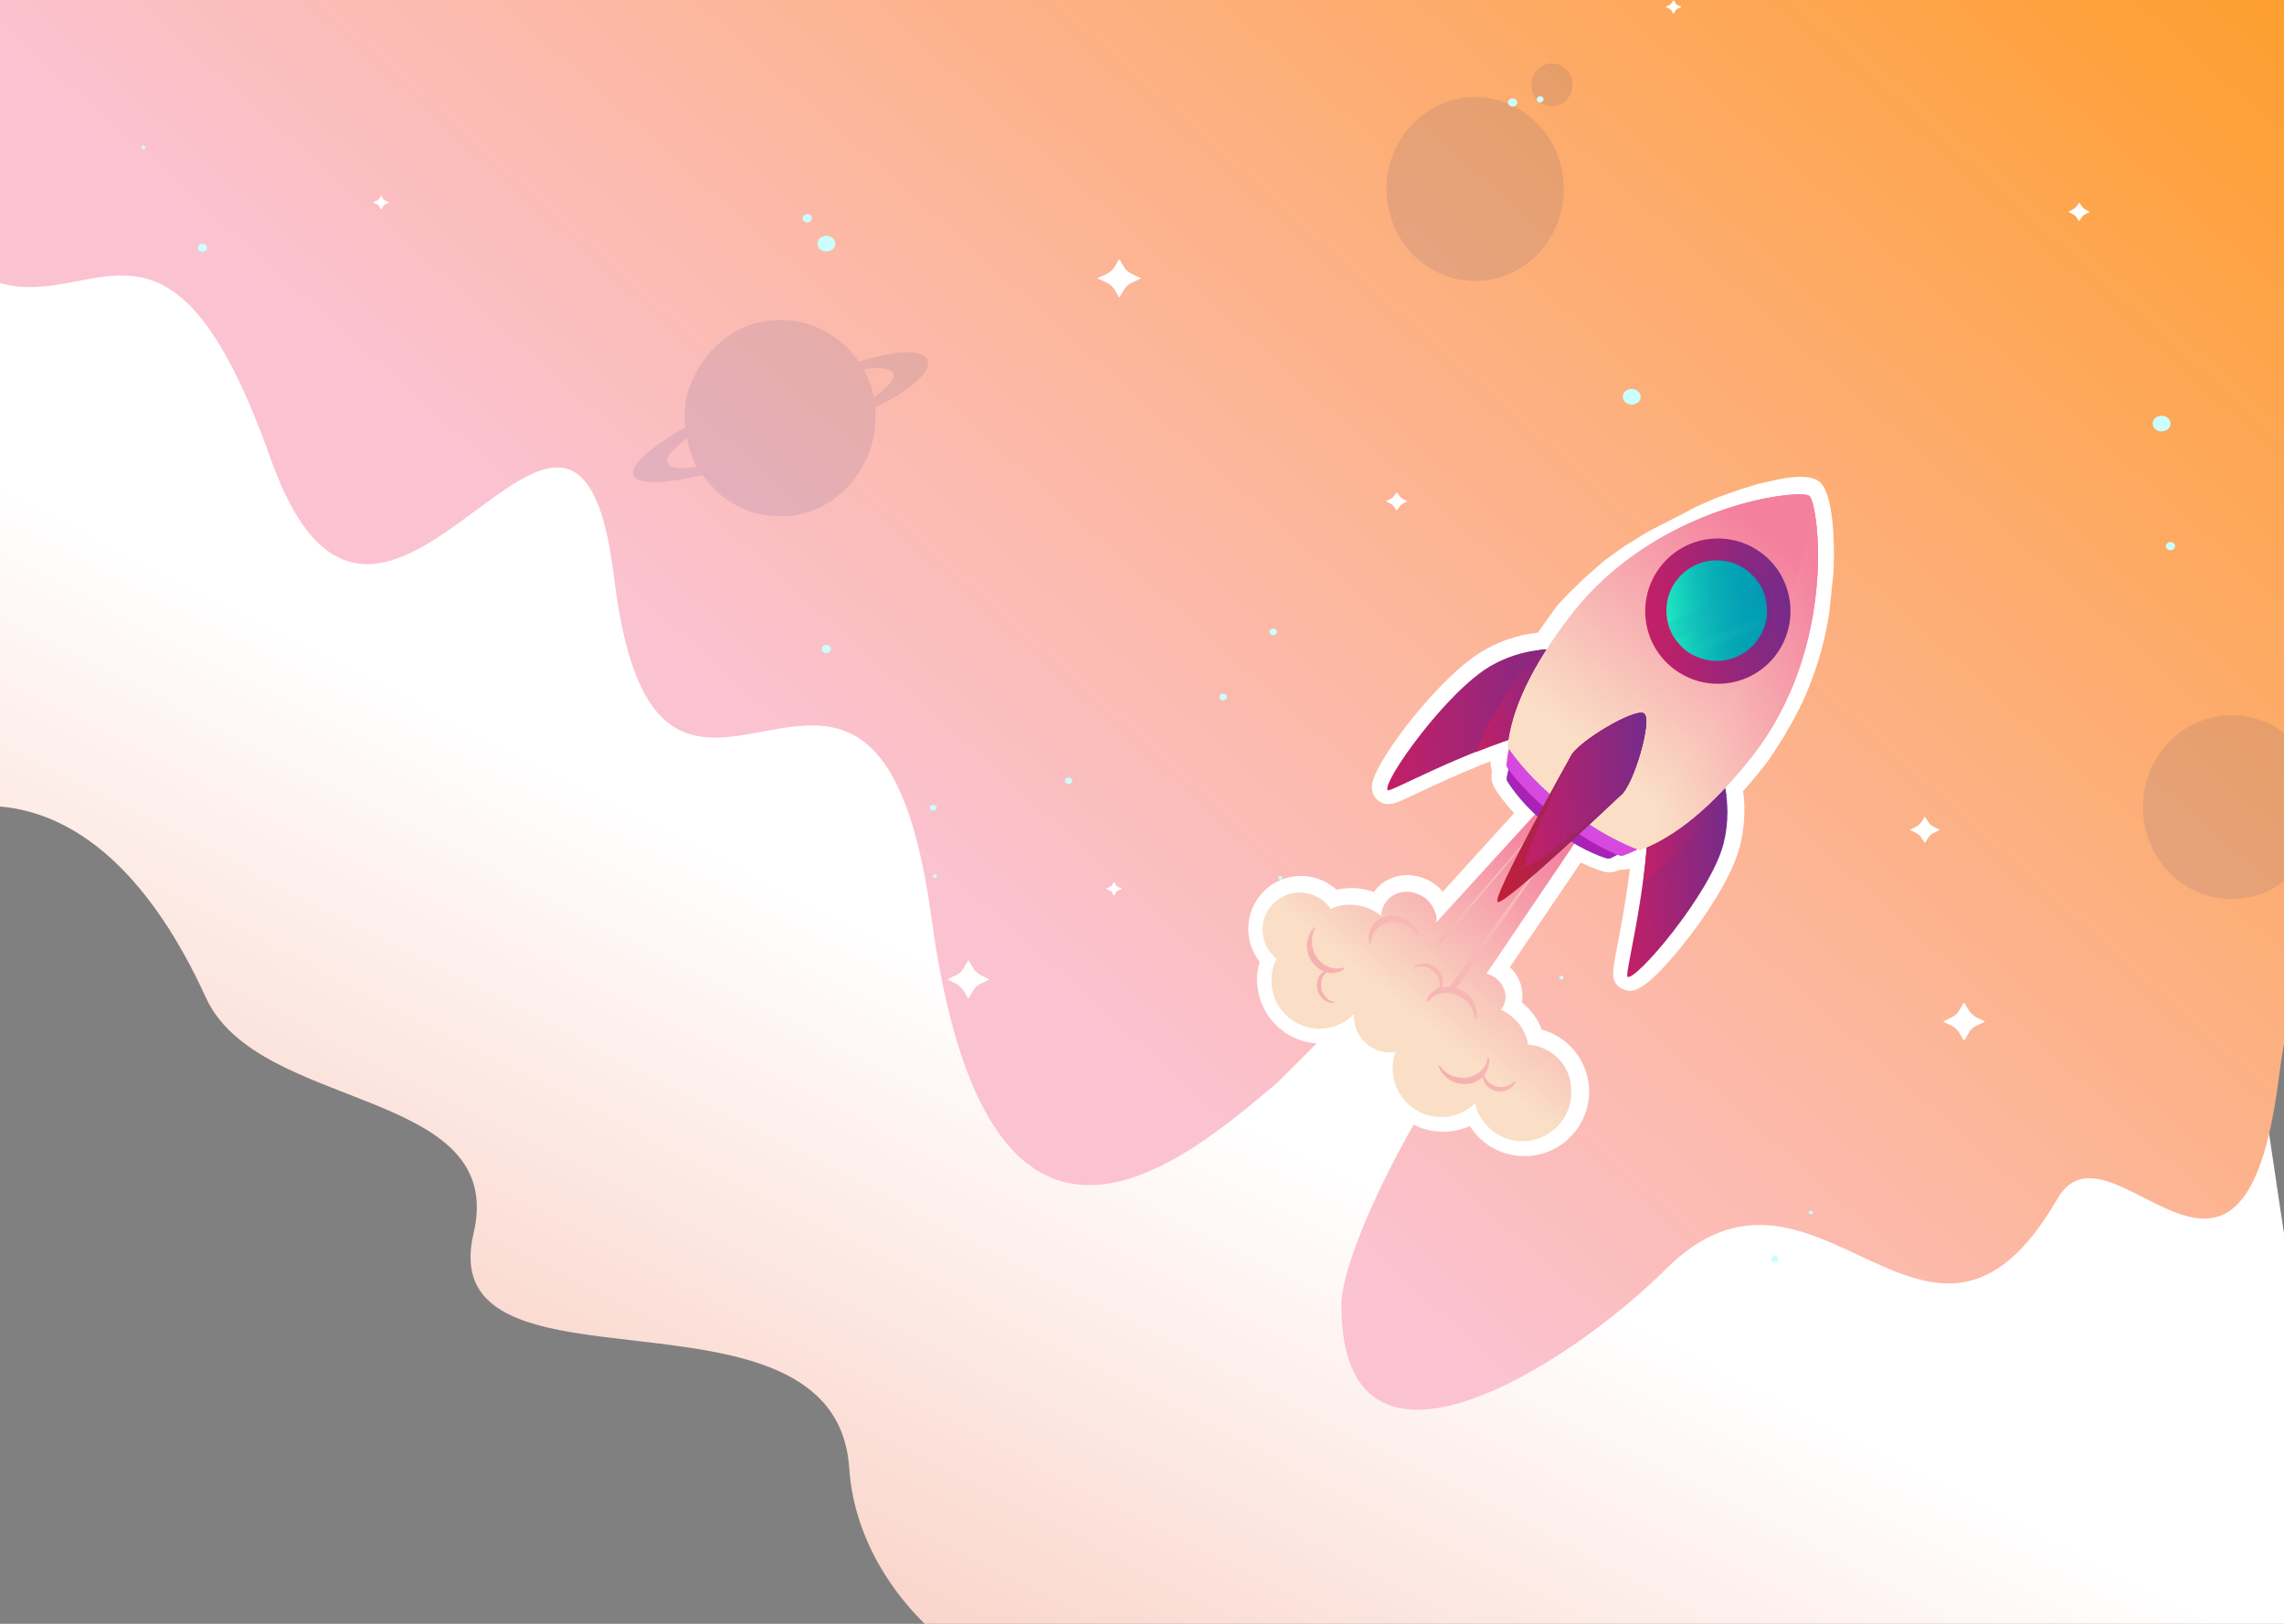<svg width="1440" height="1024" viewBox="0 0 1440 1024" fill="none" xmlns="http://www.w3.org/2000/svg">
<rect x="0" y="0" width="1440" height="1024" fill="#808080" stroke="none"/>
<path d="M-81.898 535.536C-135.348 579.42 -179.069 506.007 -186.392 486.322L-188 103H1359.05C1366.38 396.825 1514.03 1188.12 1498.92 1227.26C1484.25 1265.26 1302.25 1226.17 1240.09 1243.12C1146.88 1268.54 1034.93 1222.2 944.827 1125.56C871.413 1046.81 817.29 1041.89 743.34 1068.14C654.329 1099.73 541.853 1022.21 535.423 925.966C526.904 798.473 272.311 889.329 298.569 777.778C320.33 685.328 162.994 701.769 129.77 629.042C60.566 477.555 -35.277 497.258 -81.898 535.536Z" fill="url(#paint0_linear_1_837)"/>
<path d="M-53.895 32.995C-53.895 -17.155 -117.154 -57.215 -150 -71H1544V549.324C1496.96 531.282 1454.83 540.931 1436.34 682.511C1413.22 859.486 1330.24 698.713 1297.05 756.099C1216.15 895.976 1145.59 705.013 1050.09 800.494C990.718 859.861 845.719 953.751 845.719 822.996C845.719 785.103 908.775 664.469 953.381 624.128L909.586 578.516L805.574 682.511C744.546 734.408 622.488 838.2 587.209 578.516C551.93 318.831 415.072 595.544 387.092 363.835C362.735 162.129 240.502 486.683 170.552 289.031C104.396 102.099 54.983 206.929 -11.317 174.089C-77.617 141.248 -53.895 63.404 -53.895 32.995Z" fill="url(#paint1_linear_1_837)"/>
<path d="M1120.88 470.458C1121.38 469.504 1122.07 468.721 1122.56 467.767C1122.72 467.387 1123.06 466.996 1123.24 466.8C1123.57 466.225 1123.91 465.834 1124.25 465.259C1124.75 464.488 1125.26 463.718 1125.58 462.959C1125.75 462.763 1125.92 462.568 1125.9 462.2C1126.58 461.234 1127.07 460.279 1127.73 459.129C1128.08 458.738 1128.23 458.174 1128.57 457.783C1129.73 455.678 1130.9 453.757 1131.88 451.664C1132.21 451.089 1132.37 450.71 1132.7 450.135C1133.02 449.376 1133.53 448.605 1133.85 447.846C1134.02 447.651 1134.01 447.467 1134.18 447.271C1134.68 446.317 1135.16 445.178 1135.65 444.223C1135.82 444.028 1135.81 443.844 1135.98 443.648C1137.13 441.36 1138.09 439.083 1139.06 436.806C1139.04 436.622 1139.23 436.61 1139.22 436.426C1146.6 418.97 1150.87 401.896 1153.25 386.973L1156 360.579C1156.9 339.841 1155.54 312.6 1148.01 304.585C1147.81 304.413 1147.81 304.413 1147.62 304.24C1147.42 304.068 1147.23 303.896 1147.03 303.724C1143.73 301.164 1139.06 300.353 1130.79 300.879C1124.53 301.276 1117.93 303.14 1109 305L1096 309L1082 314L1069.5 319.5L1061 324L1039.5 335L1024 344.5L1011.5 353.5L999.512 364.02L989.689 373.52L982.512 381.02C982.512 381.02 978.385 386.52 975.818 390.124C973.614 393.219 971.582 396.118 969.551 399.016C968.815 399.063 968.263 399.098 967.54 399.329L965.884 399.434C957.472 400.707 947.129 403.58 936.434 409.615C908.599 424.863 866.678 479.966 865.038 494.842C864.548 498.75 865.885 502.358 868.612 504.585C870.568 506.308 873.212 507.247 875.971 507.072C879.281 506.862 882.337 505.56 894.883 499.592C904.385 495.111 917.654 488.913 932.419 482.989L932.775 482.782C933.499 482.551 934.211 482.137 934.935 481.906C936.199 481.456 937.279 481.018 938.543 480.569C938.727 480.557 938.899 480.362 939.083 480.35C939.267 480.338 939.623 480.131 939.807 480.119C939.568 482.166 939.892 484.361 940.744 486.153C940.768 486.521 940.596 486.716 940.619 487.084C939.91 490.453 940.5 493.924 942.353 496.945C944.207 499.966 948.087 505.813 954.623 512.783L909.582 562.361C908.177 560.604 906.613 559.226 905.439 558.192C899.802 553.75 892.834 551.608 885.834 551.868C878.294 552.347 871.309 555.745 866.878 561.566C866.718 561.946 866.361 562.153 866.201 562.533C861.095 560.641 855.312 559.716 849.611 560.079C847.221 560.23 844.842 560.566 842.658 561.074C836.192 555.207 827.487 551.883 818.476 552.456C817.924 552.491 817.373 552.526 816.821 552.561C808.017 553.49 799.975 557.694 794.511 564.688C788.851 571.51 786.262 580.169 787.203 589.156C787.796 595.581 790.205 601.522 794.21 606.437C792.686 611.519 792.094 616.727 792.801 622.037C795.076 643.311 813.438 659.132 834.782 657.96C835.518 657.913 836.07 657.878 836.805 657.831C840.656 657.402 844.471 656.421 848.067 654.9C852.283 663.126 859.703 669.486 869.269 671.832C869.202 673.683 869.319 675.522 869.424 677.177C871.723 698.819 890.281 714.812 911.993 713.617C912.728 713.57 913.28 713.535 914.016 713.488C918.418 713.024 922.773 711.824 926.725 710.095C934.336 722.352 948.103 729.786 963.379 729C964.114 728.953 964.666 728.918 965.401 728.872C987.595 726.538 1003.87 706.67 1001.71 684.28C999.902 667.408 987.944 653.581 971.974 649.241C969.518 642.565 965.271 636.742 959.438 632.127C959.998 629.322 960.007 626.552 959.452 623.633C958.573 618.518 955.867 613.705 951.932 609.893L996.669 543.901C1002.96 547.01 1007.87 548.729 1010.5 549.485C1012.01 549.943 1013.69 550.205 1015.34 550.1C1017.18 549.983 1018.81 549.51 1020.43 548.853C1020.79 548.646 1020.97 548.634 1021.33 548.427C1022.08 548.564 1022.81 548.518 1023.73 548.459C1025.02 548.377 1026.3 548.112 1027.56 547.662C1027.58 548.03 1027.41 548.225 1027.43 548.593C1027.45 548.777 1027.45 548.777 1027.46 548.961C1027.35 550.26 1027.08 551.755 1026.98 553.054C1026.83 553.617 1026.85 553.985 1026.7 554.548L1026.59 555.663C1024.46 571.494 1021.67 585.704 1019.75 596.166C1018.79 601.397 1017.93 605.329 1017.58 608.491C1016.94 612.963 1015.85 619.125 1021.44 622.832C1023.37 624.187 1025.82 624.954 1028.21 624.802C1030.97 624.627 1039.42 623.905 1065.18 590.509C1073.03 580.409 1091.51 554.492 1096.86 534.026C1099.67 523.138 1100.28 512.389 1099.49 502.838L1099.18 500.827C1099.14 500.275 1099.11 499.723 1098.88 499C1103.88 493.511 1108.68 487.667 1113.63 481.259C1116.36 477.762 1118.14 474.474 1120.5 471C1120.5 471 1120.71 470.654 1120.88 470.458Z" fill="white"/>
<path d="M963.453 658.702C962.285 651.945 958.726 645.339 952.514 640.564C950.57 639.025 948.453 637.683 946.176 636.72C946.348 636.524 946.521 636.328 946.693 636.133C951.135 630.496 949.483 621.922 943.259 616.963C941.315 615.425 939.233 614.634 937.164 614.027L998.095 523.926L974.787 505.834L905.565 581.691C906.663 575.713 901.989 568.993 898.883 566.606C890.726 560.292 879.704 561.177 874.068 568.367C872.024 571.082 870.936 574.29 870.778 577.624C861.597 569.714 848.056 568.728 838.922 573.186C834.236 566.282 826.037 562.187 817.037 562.944C804.199 564.314 794.774 575.807 796.144 588.645C796.736 595.07 800.053 600.768 804.908 604.521C802.269 609.49 801.172 615.468 801.741 621.525C803.54 638.214 818.335 650.199 835.035 648.583C842.368 647.748 848.985 644.373 853.659 639.46C852.912 650.956 860.958 661.338 872.535 663.372C874.961 663.772 877.547 663.792 879.926 663.456C878.344 667.619 877.717 672.275 878.193 676.861C880.004 693.733 895.006 706.074 911.878 704.264C919.027 703.44 925.3 700.456 929.985 695.727C933.334 710.655 947.483 721.204 963.068 719.475C979.94 717.664 992.281 702.662 990.47 685.79C989.915 671.238 977.937 659.998 963.453 658.702Z" fill="url(#paint2_linear_1_837)"/>
<path d="M966.442 461.681C921.098 474.533 876.72 499.695 874.971 498.329C870.473 494.368 912.493 435.012 940.857 419.361C965.648 405.599 991.686 408.56 998.669 413.841C1003.51 417.41 966.442 461.681 966.442 461.681Z" fill="url(#paint3_linear_1_837)"/>
<path d="M988.837 410.219C983.802 409.431 977.503 409.093 970.538 409.905C970.021 410.491 944.119 438.726 930.5 474.305C941.484 469.914 953.216 465.66 964.994 462.142L988.837 410.219Z" fill="url(#paint4_linear_1_837)"/>
<path d="M1039.1 518.365C1037.66 565.357 1024.17 614.591 1026.1 615.946C1030.93 619.332 1078.19 563.889 1086.53 532.523C1093.65 505.113 1084.52 480.581 1077.71 475.105C1072.86 471.351 1039.1 518.365 1039.1 518.365Z" fill="url(#paint5_linear_1_837)"/>
<path d="M1083.63 483.961C1085.77 488.626 1087.45 494.613 1088.44 501.566C1087.94 502.337 1067.07 534.314 1035.97 556.232C1037.44 544.506 1038.68 532.056 1039.2 519.836L1083.63 483.961Z" fill="url(#paint6_linear_1_837)"/>
<path d="M1012.86 541.267C1013.8 541.576 1014.72 541.518 1015.62 541.092C1033.54 532.567 1054.2 514.82 1077.25 485.29C1126.59 421.96 1118.03 351.231 1113.56 347.637C1109.09 344.228 1038.39 353.153 989.062 416.667C966.012 446.198 953.899 470.602 949.977 490.239C949.852 491.17 949.922 492.274 950.52 492.974C952.984 496.88 961.342 509.274 977.85 522.073C994.347 534.688 1008.34 539.892 1012.86 541.267Z" fill="url(#paint7_linear_1_837)"/>
<path d="M1012.86 541.267C1013.8 541.576 1014.72 541.518 1015.62 541.092C1033.54 532.567 1054.2 514.82 1077.25 485.29C1126.59 421.96 1118.03 351.231 1113.56 347.637C1109.09 344.228 1038.39 353.153 989.062 416.667C966.012 446.198 953.899 470.602 949.977 490.239C949.852 491.17 949.922 492.274 950.52 492.974C952.984 496.88 961.342 509.274 977.85 522.073C994.347 534.688 1008.34 539.892 1012.86 541.267Z" fill="#AA21B5"/>
<path d="M1020.87 539.465C1021.81 539.775 1022.74 539.9 1023.64 539.474C1041.34 533.179 1060.69 518.101 1081.18 491.872C1125.05 435.537 1134.66 330.971 1129.61 327.045C1124.56 323.119 1025.59 358.029 981.715 414.364C961.224 440.593 951.569 462.995 949.807 481.756C949.682 482.687 949.936 483.779 950.534 484.48C953.378 488.546 963.633 501.742 982.293 516.436C1000.95 531.13 1016.33 537.723 1020.87 539.465Z" fill="url(#paint8_radial_1_837)"/>
<path d="M1033.95 536.049C1055.41 528.038 1079.34 509.346 1105.12 476.318C1158.89 407.167 1146.53 317.292 1140.69 312.677C1134.86 308.062 1044.66 318.226 990.894 387.376C965.295 420.393 952.841 448.142 950.601 470.996C950.601 470.996 961.919 489.295 987.757 509.441C1013.41 529.599 1033.95 536.049 1033.95 536.049Z" fill="url(#paint9_linear_1_837)"/>
<path d="M1033.95 536.049C1055.41 528.038 1079.34 509.346 1105.12 476.318C1158.89 407.167 1146.53 317.292 1140.69 312.677C1134.86 308.062 1044.66 318.226 990.894 387.376C965.295 420.393 952.841 448.142 950.601 470.996C950.601 470.996 961.919 489.295 987.757 509.441C1013.41 529.599 1033.95 536.049 1033.95 536.049Z" fill="url(#paint10_linear_1_837)"/>
<path opacity="0.55" d="M1140.69 312.677C1146.53 317.291 1135.77 389.248 1082.01 458.398C1056.91 490.644 1028.13 514.261 1006.69 522.64C1022.83 532.509 1033.95 536.049 1033.95 536.049C1055.41 528.038 1079.34 509.346 1105.12 476.317C1158.9 407.351 1146.53 317.291 1140.69 312.677Z" fill="url(#paint11_linear_1_837)"/>
<g opacity="0.5">
<path d="M921.684 629.043C926.688 632.234 929.59 637.219 929.905 642.185C929.94 642.736 930.676 642.69 930.653 642.322C931.934 636.332 929.099 629.495 923.106 625.26C921.564 624.25 920.035 623.424 918.344 622.978L986.094 523.949L914.045 622.143C912.378 622.064 910.539 622.181 908.907 622.654C910.031 619.998 910.004 616.676 908.139 613.471C905.444 608.841 899.947 606.606 895.052 608.025C893.788 608.474 892.708 608.912 891.835 609.706C891.479 609.913 891.882 610.442 892.238 610.235C892.962 610.004 893.502 609.785 894.226 609.554C898.605 608.722 903.366 611.004 906.014 614.898C907.66 617.563 908.031 620.494 907.448 622.932C905.46 623.612 903.875 624.821 902.301 626.213C900.912 627.594 900.098 629.307 899.467 631.009C899.318 631.573 900.077 631.894 900.422 631.503C901.111 630.72 901.799 629.938 902.672 629.144C907.783 625.311 915.519 625.004 921.684 629.043Z" fill="url(#paint12_linear_1_837)"/>
<path d="M893.688 589.462C893.895 589.818 894.619 589.588 894.412 589.232C892.176 583.096 886.32 578.113 879.261 577.454C871.272 576.669 864.38 581.539 863.192 589C862.953 591.046 862.886 592.897 863.371 594.713C863.406 595.264 864.325 595.206 864.29 594.654C864.404 593.539 864.518 592.424 864.827 591.481C866.637 585.088 872.839 581.001 879.886 581.477C885.634 581.85 890.637 585.04 893.688 589.462Z" fill="url(#paint13_linear_1_837)"/>
<path d="M907.049 593.414L906.719 596.943L983.936 504.514L907.049 593.414Z" fill="url(#paint14_linear_1_837)"/>
<path d="M954.764 681.781C954.431 682.356 953.903 682.759 953.19 683.173C949.86 685.97 944.711 686.297 940.685 683.968C938.005 682.477 936.382 680.179 935.678 677.824C936.872 676.271 937.87 674.545 938.489 672.66C938.924 670.786 938.991 668.935 938.702 667.291C938.667 666.74 937.747 666.798 937.782 667.35C937.657 668.281 937.359 669.408 937.05 670.351C934.654 676.227 928.255 680.142 921.025 679.678C915.277 679.305 910.469 676.287 907.809 672.209C907.602 671.853 906.878 672.084 907.086 672.44C908.931 678.231 914.384 682.685 921.454 683.528C926.662 684.121 931.534 682.334 934.841 679.169C935.212 682.1 936.858 684.765 939.745 686.613C944.162 689.287 950.035 688.729 953.503 685.185C954.364 684.207 955.041 683.24 955.534 682.286C955.499 681.734 954.936 681.585 954.764 681.781Z" fill="url(#paint15_linear_1_837)"/>
<path d="M846.811 610.167C845.904 610.409 844.812 610.663 843.708 610.733C837.272 611.142 831.095 606.919 828.467 600.439C826.278 595.038 826.846 589.463 829.348 585.242C829.508 584.862 829.106 584.334 828.761 584.725C824.409 588.879 822.635 595.824 825.09 602.5C826.877 607.372 830.616 611.012 834.779 612.593C832.286 614.044 830.611 616.736 830.281 620.265C829.873 625.461 832.958 630.435 837.489 631.994C838.627 632.475 839.927 632.577 841.03 632.507C841.398 632.484 841.363 631.932 840.995 631.955C840.431 631.807 839.684 631.669 839.109 631.337C835.119 629.559 832.608 624.918 832.879 620.469C833.06 617.503 834.367 614.835 836.297 613.236C838.171 613.67 840.217 613.91 842.217 613.413C844.044 613.112 845.653 612.272 847.249 611.247C847.594 610.856 847.179 610.144 846.811 610.167Z" fill="url(#paint16_linear_1_837)"/>
</g>
<path d="M1036.61 450.021C1031.36 445.922 994.53 467.835 990.31 476.967C990.31 476.967 940.562 565.803 944.255 568.708C947.947 571.612 1021.78 501.555 1021.78 501.555C1029.88 495.317 1041.85 454.119 1036.61 450.021Z" fill="url(#paint17_linear_1_837)"/>
<path d="M1036.61 450.021C1031.36 445.922 994.53 467.835 990.31 476.967C990.31 476.967 940.562 565.803 944.255 568.708C947.947 571.612 1021.78 501.555 1021.78 501.555C1029.88 495.317 1041.85 454.119 1036.61 450.021Z" fill="url(#paint18_linear_1_837)"/>
<path d="M1036.61 450.021C1031.36 445.923 994.53 467.835 990.31 476.967C990.31 476.967 958.148 543.267 961.841 546.171C965.534 549.076 1021.79 501.555 1021.79 501.555C1029.88 495.317 1041.85 454.119 1036.61 450.021Z" fill="url(#paint19_linear_1_837)"/>
<path d="M1119.22 413.565C1103.69 433.57 1074.93 437.06 1054.92 421.529C1034.91 405.998 1031.42 377.23 1046.96 357.225C1062.49 337.219 1091.26 333.729 1111.26 349.26C1131.07 364.62 1134.76 393.559 1119.22 413.565Z" fill="url(#paint20_linear_1_837)"/>
<path d="M1110.1 406.574C1098.15 421.921 1076.17 424.61 1060.82 412.66C1058.69 411.134 1056.92 409.4 1055.5 407.459C1052.91 404.484 1051.03 400.912 1049.69 397.304C1047.27 391.18 1046.65 384.387 1048.08 377.833C1049.04 372.602 1051.31 367.657 1054.72 363.194C1055.4 362.228 1056.26 361.25 1057.12 360.272C1068.55 348.282 1086.87 346.01 1100.9 354.72C1101.86 355.397 1103.01 356.063 1103.99 356.924C1108.46 360.333 1111.87 364.732 1114.03 369.58C1116.99 375.485 1117.97 382.255 1117.28 388.761C1116.97 392.658 1115.92 396.418 1114.12 400.041C1112.98 402.514 1111.64 404.63 1110.1 406.574Z" fill="url(#paint21_linear_1_837)"/>
<path d="M1101.79 360.018C1088 349.262 1068.03 351.823 1057.28 365.616C1046.52 379.41 1049.08 399.373 1062.87 410.129C1076.67 420.886 1096.63 418.324 1107.39 404.531C1118.14 390.738 1115.58 370.774 1101.79 360.018Z" fill="url(#paint22_linear_1_837)"/>
<mask id="mask0_1_837" style="mask-type:luminance" maskUnits="userSpaceOnUse" x="1050" y="353" width="65" height="64">
<path d="M1101.79 360.018C1088 349.262 1068.03 351.823 1057.28 365.616C1046.52 379.41 1049.08 399.373 1062.87 410.129C1076.67 420.886 1096.63 418.324 1107.39 404.531C1118.14 390.738 1115.58 370.774 1101.79 360.018Z" fill="white"/>
</mask>
<g mask="url(#mask0_1_837)">
<path opacity="0.35" d="M1145.19 365.938L1134.89 357.914L1021.02 405.219L1031.31 413.243L1145.19 365.938Z" fill="url(#paint23_linear_1_837)"/>
<path opacity="0.35" d="M1157.62 375.673L1152.18 371.402L1038.31 418.707L1043.75 422.977L1157.62 375.673Z" fill="url(#paint24_linear_1_837)"/>
</g>
<path opacity="0.1" d="M585.071 228.249C584.134 220.473 568.206 219.501 541.346 228.249C542.282 229.869 543.532 231.165 544.156 232.785C554.776 231.489 561.959 232.137 563.208 235.701C564.458 238.941 559.773 244.449 551.028 250.605C550.715 249.633 550.403 248.661 550.403 247.365C550.403 247.041 550.403 247.041 550.091 246.717C549.466 244.125 548.529 241.533 547.28 238.941V238.617C539.159 219.825 522.294 206.216 502.305 202.652C500.743 202.328 499.181 202.328 497.62 202.004C496.058 202.004 494.496 201.68 492.935 201.68C492.622 201.68 492.622 201.68 492.31 201.68C489.187 201.68 486.376 202.004 483.565 202.328C482.003 202.652 480.442 202.976 478.88 203.3C478.568 203.3 478.568 203.3 478.255 203.3C476.694 203.624 475.132 203.948 473.883 204.596C472.321 204.92 471.072 205.568 469.51 206.216H469.198C467.949 206.864 466.387 207.512 465.138 208.16C464.825 208.16 464.825 208.484 464.513 208.484C463.264 209.132 462.014 209.78 460.765 210.752C459.516 211.4 458.267 212.372 457.33 213.345C457.017 213.345 457.017 213.668 456.705 213.668C456.393 213.992 456.08 214.317 455.768 214.317C455.143 214.965 454.206 215.613 453.582 216.261C453.269 216.585 453.269 216.585 452.957 216.909C452.332 217.557 451.395 218.205 450.771 218.853C450.771 218.853 450.771 218.853 450.458 219.177C449.834 219.825 448.897 220.797 448.272 221.445C446.086 224.037 443.899 226.629 442.026 229.545L441.713 229.869C441.089 230.517 440.776 231.489 440.152 232.461C440.152 232.785 439.839 232.785 439.839 233.109C439.527 233.757 438.902 234.729 438.59 235.377C438.59 235.701 438.278 235.701 438.278 236.025C437.965 236.997 437.653 237.645 437.028 238.617C437.028 238.941 436.716 238.941 436.716 239.265C436.091 240.885 435.467 242.505 434.842 243.801C434.53 244.449 434.53 244.773 434.217 245.421C434.217 245.745 434.217 245.745 433.905 246.069C433.593 247.041 433.593 247.689 433.28 248.661C433.28 248.985 432.968 249.309 432.968 249.633C432.656 250.281 432.656 251.253 432.656 251.902C432.656 252.226 432.656 252.874 432.343 253.198C432.343 253.846 432.031 254.494 432.031 255.142C432.031 255.466 432.031 256.114 432.031 256.438C432.031 257.086 432.031 258.058 431.719 258.706C431.719 259.03 431.719 259.354 431.719 259.678C431.719 260.974 431.719 261.946 431.719 263.242C431.719 265.51 431.719 267.454 432.031 269.398C410.168 282.034 397.05 293.375 399.237 299.531C401.423 305.687 418.601 305.363 442.962 299.531C446.71 304.715 451.083 309.575 456.08 313.463C465.45 320.591 476.382 324.803 488.875 325.451C489.812 325.451 491.061 325.451 491.998 325.451C493.247 325.451 494.184 325.451 495.433 325.451C495.746 325.451 496.058 325.451 496.37 325.451C496.995 325.451 497.932 325.451 498.557 325.127C498.869 325.127 499.494 325.127 499.806 325.127C500.431 325.127 501.368 324.803 501.992 324.803C502.305 324.803 502.929 324.803 503.242 324.479C503.866 324.479 504.803 324.155 505.428 324.155C505.74 324.155 506.053 323.831 506.365 323.831C507.302 323.507 507.927 323.507 508.864 323.183C509.176 323.183 509.176 323.183 509.488 322.859C511.674 322.211 513.548 321.239 515.735 320.591C516.047 320.591 516.047 320.267 516.359 320.267C517.296 319.943 517.921 319.619 518.858 318.971C519.17 318.971 519.17 318.647 519.483 318.647C520.107 318.323 521.044 317.675 521.669 317.351C521.981 317.351 521.981 317.027 522.294 317.027C523.231 316.703 523.855 316.055 524.792 315.407L525.104 315.083C527.915 313.139 530.414 310.871 532.913 308.603C533.537 307.955 534.162 307.307 534.787 306.659L535.099 306.335C535.099 306.335 535.099 306.335 535.411 306.011C536.036 305.363 536.661 304.715 536.973 304.067L537.285 303.743C537.285 303.743 537.285 303.743 537.598 303.419C538.222 302.771 538.535 302.123 539.159 301.475C539.159 301.475 539.159 301.475 539.159 301.151C546.655 291.431 551.34 279.118 551.965 265.51C551.965 264.538 551.965 263.566 551.965 262.594C551.965 261.298 551.965 260.002 551.965 258.706C551.965 258.382 551.965 258.058 551.965 257.734C551.965 257.41 551.965 257.086 551.965 256.762C574.452 246.069 586.008 235.053 585.071 228.249ZM420.787 291.755C419.538 288.19 424.223 283.006 433.28 276.526C433.28 276.526 433.28 276.526 433.28 276.202C433.593 277.822 433.905 279.442 434.217 281.062C434.53 282.358 434.842 283.978 435.467 285.274C436.404 287.866 437.341 290.459 438.59 293.051C438.902 293.375 438.902 293.699 439.215 294.347C428.908 295.967 421.724 295.319 420.787 291.755Z" fill="#162D81"/>
<path opacity="0.1" d="M1446.47 468.015C1424.61 445.335 1389.31 445.335 1367.45 468.015C1345.59 490.696 1345.59 527.309 1367.45 549.99C1389.31 572.67 1424.61 572.67 1446.47 549.99C1468.33 527.309 1468.33 490.696 1446.47 468.015Z" fill="#162D81"/>
<path opacity="0.1" d="M969.546 78.233C947.683 55.553 912.39 55.553 890.527 78.233C868.664 100.914 868.664 137.527 890.527 160.207C912.39 182.888 947.683 182.888 969.546 160.207C991.409 137.527 991.409 100.59 969.546 78.233Z" fill="#162D81"/>
<path opacity="0.1" d="M987.661 43.888C982.664 38.704 974.231 38.704 969.234 43.888C964.237 49.072 964.237 57.821 969.234 63.005C974.231 68.189 982.664 68.189 987.661 63.005C992.658 57.821 992.658 49.072 987.661 43.888Z" fill="#162D81"/>
<path d="M127.622 158.818C129.246 158.818 130.562 157.661 130.562 156.233C130.562 154.806 129.246 153.649 127.622 153.649C125.998 153.649 124.682 154.806 124.682 156.233C124.682 157.661 125.998 158.818 127.622 158.818Z" fill="#CBFEFE"/>
<path d="M511.917 137.673C511.917 139.083 510.581 140.257 508.978 140.257C507.374 140.257 506.038 139.083 506.038 137.673C506.038 136.263 507.374 135.089 508.978 135.089C510.581 134.854 511.917 136.263 511.917 137.673Z" fill="#CBFEFE"/>
<path d="M1371.37 344.418C1371.37 345.827 1370.03 347.002 1368.43 347.002C1366.83 347.002 1365.49 345.827 1365.49 344.418C1365.49 343.008 1366.83 341.833 1368.43 341.833C1370.03 341.833 1371.37 343.008 1371.37 344.418Z" fill="#CBFEFE"/>
<path d="M590.487 509.344C590.487 510.519 589.418 511.223 588.349 511.223C587.013 511.223 586.211 510.284 586.211 509.344C586.211 508.169 587.28 507.464 588.349 507.464C589.685 507.464 590.487 508.404 590.487 509.344Z" fill="#CBFEFE"/>
<path d="M972.376 61.084C973.445 61.789 973.445 62.963 972.644 63.903C971.842 64.843 970.506 64.843 969.704 64.138C968.635 63.433 968.635 62.258 969.437 61.319C969.971 60.614 971.307 60.379 972.376 61.084Z" fill="#CBFEFE"/>
<path d="M1368.43 267.124C1368.43 269.943 1366.03 272.057 1362.82 272.057C1359.61 272.057 1357.21 269.943 1357.21 267.124C1357.21 264.304 1359.61 262.19 1362.82 262.19C1366.03 262.19 1368.43 264.304 1368.43 267.124Z" fill="#CBFEFE"/>
<path d="M526.616 153.649C526.616 156.468 524.21 158.583 521.003 158.583C517.797 158.583 515.391 156.468 515.391 153.649C515.391 150.83 517.797 148.715 521.003 148.715C524.21 148.715 526.616 150.83 526.616 153.649Z" fill="#CBFEFE"/>
<path d="M1034.38 250.208C1034.38 253.027 1031.97 255.142 1028.76 255.142C1025.56 255.142 1023.15 253.027 1023.15 250.208C1023.15 247.389 1025.56 245.274 1028.76 245.274C1031.7 245.274 1034.38 247.389 1034.38 250.208Z" fill="#CBFEFE"/>
<path d="M523.943 409.261C523.943 410.67 522.607 411.845 521.004 411.845C519.4 411.845 518.064 410.67 518.064 409.261C518.064 407.851 519.4 406.676 521.004 406.676C522.607 406.676 523.943 407.851 523.943 409.261Z" fill="#CBFEFE"/>
<path d="M956.61 64.608C956.61 66.017 955.273 67.192 953.67 67.192C952.066 67.192 950.73 66.017 950.73 64.608C950.73 63.198 952.066 62.023 953.67 62.023C955.273 62.023 956.61 63.198 956.61 64.608Z" fill="#CBFEFE"/>
<path d="M805.083 398.454C805.083 399.628 804.014 400.568 802.677 400.568C801.341 400.568 800.272 399.628 800.272 398.454C800.272 397.279 801.341 396.339 802.677 396.339C804.014 396.339 805.083 397.279 805.083 398.454Z" fill="#CBFEFE"/>
<path d="M771.143 441.682C769.807 441.682 768.738 440.742 768.738 439.568C768.738 438.393 769.807 437.453 771.143 437.453C772.479 437.453 773.548 438.393 773.548 439.568C773.548 440.742 772.479 441.682 771.143 441.682Z" fill="#CBFEFE"/>
<path d="M984.402 617.65C985.14 617.65 985.738 617.124 985.738 616.475C985.738 615.827 985.14 615.301 984.402 615.301C983.664 615.301 983.066 615.827 983.066 616.475C983.066 617.124 983.664 617.65 984.402 617.65Z" fill="#CBFEFE"/>
<path d="M590.754 552.573C590.754 553.277 590.219 553.747 589.418 553.747C588.616 553.747 588.081 553.277 588.081 552.573C588.081 551.868 588.616 551.398 589.418 551.398C590.219 551.398 590.754 551.868 590.754 552.573Z" fill="#CBFEFE"/>
<path d="M1120.43 792.443C1121.5 793.148 1121.5 794.323 1120.7 795.263C1119.89 796.202 1118.56 796.202 1117.49 795.498C1116.42 794.793 1116.42 793.618 1117.22 792.678C1118.02 791.739 1119.36 791.973 1120.43 792.443Z" fill="#CBFEFE"/>
<path d="M675.203 490.784C676.272 491.489 676.272 492.663 675.47 493.603C674.668 494.543 673.332 494.543 672.263 493.838C671.194 493.133 671.194 491.959 671.996 491.019C672.798 490.314 674.134 490.079 675.203 490.784Z" fill="#CBFEFE"/>
<path d="M90.475 94.21C91.213 94.21 91.812 93.684 91.812 93.035C91.812 92.386 91.213 91.86 90.475 91.86C89.737 91.86 89.139 92.386 89.139 93.035C89.139 93.684 89.737 94.21 90.475 94.21Z" fill="#CBFEFE"/>
<path d="M808.557 553.512C808.557 554.217 808.022 554.687 807.221 554.687C806.419 554.687 805.885 554.217 805.885 553.512C805.885 552.807 806.419 552.337 807.221 552.337C808.022 552.572 808.557 553.042 808.557 553.512Z" fill="#CBFEFE"/>
<path d="M1142.88 764.251C1143.15 764.721 1142.88 765.426 1142.08 765.661C1141.54 765.895 1140.74 765.661 1140.47 764.956C1140.21 764.486 1140.47 763.781 1141.27 763.546C1142.08 763.311 1142.61 763.546 1142.88 764.251Z" fill="#CBFEFE"/>
<path d="M610.797 605.903L613.736 610.837C614.805 612.482 616.409 613.891 618.012 614.831L623.357 617.415C623.624 617.415 623.624 617.885 623.357 617.885L618.012 620.469C616.142 621.409 614.538 622.819 613.736 624.463L610.797 629.397C610.797 629.632 610.262 629.632 610.262 629.397L607.323 624.463C606.254 622.819 604.65 621.409 603.047 620.469L597.702 617.885C597.435 617.885 597.435 617.415 597.702 617.415L603.047 614.831C604.917 613.891 606.521 612.482 607.323 610.837L610.262 605.903C610.262 605.668 610.53 605.668 610.797 605.903Z" fill="white"/>
<path d="M1238.55 632.451L1241.49 637.385C1242.56 639.029 1244.16 640.439 1245.77 641.379L1251.11 643.963C1251.38 643.963 1251.38 644.433 1251.11 644.433L1245.77 647.017C1243.9 647.957 1242.29 649.367 1241.49 651.011L1238.55 655.945C1238.55 656.18 1238.02 656.18 1238.02 655.945L1235.08 651.011C1234.01 649.367 1232.4 647.957 1230.8 647.017L1225.46 644.433C1225.19 644.433 1225.19 643.963 1225.46 643.963L1230.8 641.379C1232.67 640.439 1234.27 639.029 1235.08 637.385L1238.02 632.451C1238.02 632.216 1238.55 632.216 1238.55 632.451Z" fill="white"/>
<path d="M705.936 163.751L708.875 168.685C709.944 170.33 711.548 171.739 713.419 172.679L719.031 175.263C719.298 175.263 719.298 175.733 719.031 175.733L713.419 178.318C711.548 179.257 709.944 180.667 708.875 182.311L705.936 187.245C705.936 187.48 705.401 187.48 705.401 187.245L702.462 182.311C701.393 180.667 699.789 179.257 697.918 178.318L692.306 175.733C692.039 175.733 692.039 175.263 692.306 175.263L697.918 172.679C699.789 171.739 701.393 170.33 702.462 168.685L705.401 163.751C705.401 163.516 705.668 163.516 705.936 163.751Z" fill="white"/>
<path d="M240.399 123.342L241.468 125.222C241.735 125.927 242.537 126.396 243.071 126.631L245.209 127.571V127.806L243.071 128.746C242.269 128.981 241.735 129.686 241.468 130.155L240.399 132.035H240.131L239.062 130.155C238.795 129.451 237.993 128.981 237.459 128.746L235.321 127.806V127.571L237.459 126.631C238.261 126.396 238.795 125.692 239.062 125.222L240.399 123.342C240.399 123.107 240.131 123.107 240.399 123.342Z" fill="white"/>
<path d="M702.461 556.097L703.53 557.976C703.798 558.681 704.599 559.151 705.134 559.386L707.272 560.326V560.56L705.134 561.5C704.332 561.735 703.798 562.44 703.53 562.91L702.461 564.789H702.194L701.125 562.91C700.858 562.205 700.056 561.735 699.522 561.5L697.384 560.56V560.326L699.522 559.386C700.323 559.151 700.858 558.446 701.125 557.976L702.461 556.097C702.194 556.097 702.194 556.097 702.461 556.097Z" fill="white"/>
<path d="M1055.22 0L1056.29 1.88C1056.56 2.584 1057.36 3.054 1057.89 3.289L1060.03 4.229V4.464L1057.89 5.404C1057.09 5.638 1056.56 6.343 1056.29 6.813L1055.22 8.693H1054.96L1053.89 6.813C1053.62 6.108 1052.82 5.638 1052.28 5.404L1050.14 4.464V4.229L1052.28 3.289C1053.08 3.054 1053.62 2.349 1053.89 1.88L1055.22 0C1054.95 0 1054.95 0 1055.22 0Z" fill="white"/>
<path d="M880.712 310.352L882.315 312.701C882.85 313.641 883.652 314.111 884.453 314.581L887.126 315.991V316.225L884.453 317.635C883.384 318.105 882.85 318.81 882.315 319.515L880.712 321.864H880.445L878.841 319.515C878.307 318.575 877.505 318.105 876.703 317.635L874.031 316.225V315.991L876.703 314.581C877.772 314.111 878.307 313.406 878.841 312.701L880.712 310.352Z" fill="white"/>
<path d="M1310.97 127.806L1312.58 130.155C1313.11 131.095 1313.91 131.565 1314.71 132.035L1317.39 133.445V133.68L1314.71 135.089C1313.65 135.559 1313.11 136.264 1312.58 136.969L1310.97 139.318H1310.71L1309.1 136.969C1308.57 136.029 1307.77 135.559 1306.96 135.089L1304.29 133.68V133.445L1306.96 132.035C1308.03 131.565 1308.57 130.86 1309.1 130.155L1310.97 127.806C1310.97 127.571 1310.71 127.571 1310.97 127.806Z" fill="white"/>
<path d="M1213.7 515.217L1215.83 518.506C1216.64 519.681 1217.71 520.621 1219.04 521.326L1222.78 523.205C1223.05 523.205 1223.05 523.44 1222.78 523.44L1219.04 525.32C1217.71 526.024 1216.64 526.964 1215.83 528.139L1213.7 531.428C1213.7 531.663 1213.43 531.663 1213.43 531.428L1211.29 528.139C1210.49 526.964 1209.42 526.024 1208.08 525.32L1204.34 523.44C1204.08 523.44 1204.08 523.205 1204.34 523.205L1208.08 521.326C1209.42 520.621 1210.49 519.681 1211.29 518.506L1213.43 515.217H1213.7Z" fill="white"/>
<defs>
<linearGradient id="paint0_linear_1_837" x1="516.668" y1="1100.4" x2="731.94" y2="680.108" gradientUnits="userSpaceOnUse">
<stop stop-color="#F9CABD"/>
<stop offset="1" stop-color="white"/>
</linearGradient>
<linearGradient id="paint1_linear_1_837" x1="1574" y1="-222" x2="747.937" y2="700.888" gradientUnits="userSpaceOnUse">
<stop stop-color="#FF9505"/>
<stop offset="1" stop-color="#FBC2D1"/>
</linearGradient>
<linearGradient id="paint2_linear_1_837" x1="865.686" y1="674.312" x2="981.398" y2="531.457" gradientUnits="userSpaceOnUse">
<stop offset="0.238" stop-color="#FADEC5"/>
<stop offset="1" stop-color="#F4809E"/>
</linearGradient>
<linearGradient id="paint3_linear_1_837" x1="870.755" y1="459.441" x2="1002.41" y2="445.862" gradientUnits="userSpaceOnUse">
<stop stop-color="#C41F66"/>
<stop offset="1" stop-color="#752B8A"/>
</linearGradient>
<linearGradient id="paint4_linear_1_837" x1="927.436" y1="444.39" x2="991.667" y2="437.766" gradientUnits="userSpaceOnUse">
<stop stop-color="#C41F66"/>
<stop offset="1" stop-color="#752B8A"/>
</linearGradient>
<linearGradient id="paint5_linear_1_837" x1="1019.14" y1="548.864" x2="1092.59" y2="541.289" gradientUnits="userSpaceOnUse">
<stop stop-color="#C41F66"/>
<stop offset="1" stop-color="#752B8A"/>
</linearGradient>
<linearGradient id="paint6_linear_1_837" x1="1032.42" y1="522.862" x2="1090" y2="516.924" gradientUnits="userSpaceOnUse">
<stop stop-color="#C41F66"/>
<stop offset="1" stop-color="#752B8A"/>
</linearGradient>
<linearGradient id="paint7_linear_1_837" x1="946.451" y1="455.976" x2="1124.62" y2="437.601" gradientUnits="userSpaceOnUse">
<stop stop-color="#20E8C1"/>
<stop offset="0.09" stop-color="#1ADBBF"/>
<stop offset="0.311" stop-color="#0FC0B9"/>
<stop offset="0.535" stop-color="#07ACB6"/>
<stop offset="0.763" stop-color="#02A1B4"/>
<stop offset="1" stop-color="#009DB3"/>
</linearGradient>
<radialGradient id="paint8_radial_1_837" cx="0" cy="0" r="1" gradientUnits="userSpaceOnUse" gradientTransform="translate(1043.17 436.577) rotate(-5.889) scale(99.165 99.165)">
<stop offset="0.027" stop-color="#5AB5CB"/>
<stop offset="1" stop-color="#D848E0"/>
</radialGradient>
<linearGradient id="paint9_linear_1_837" x1="976.529" y1="520.916" x2="1120.14" y2="342.064" gradientUnits="userSpaceOnUse">
<stop offset="0.238" stop-color="#FADEC5"/>
<stop offset="1" stop-color="#F4809E"/>
</linearGradient>
<linearGradient id="paint10_linear_1_837" x1="976.529" y1="520.916" x2="1120.14" y2="342.064" gradientUnits="userSpaceOnUse">
<stop offset="0.238" stop-color="#FADEC5"/>
<stop offset="1" stop-color="#F4809E"/>
</linearGradient>
<linearGradient id="paint11_linear_1_837" x1="997.603" y1="433.67" x2="1154.14" y2="417.525" gradientUnits="userSpaceOnUse">
<stop offset="0.238" stop-color="#FADEC5"/>
<stop offset="1" stop-color="#F4809E"/>
</linearGradient>
<linearGradient id="paint12_linear_1_837" x1="986.861" y1="533.221" x2="886.869" y2="656.211" gradientUnits="userSpaceOnUse">
<stop offset="0.238" stop-color="#FADEC5"/>
<stop offset="1" stop-color="#F4809E"/>
</linearGradient>
<linearGradient id="paint13_linear_1_837" x1="948.439" y1="501.983" x2="848.445" y2="624.976" gradientUnits="userSpaceOnUse">
<stop offset="0.238" stop-color="#FADEC5"/>
<stop offset="1" stop-color="#F4809E"/>
</linearGradient>
<linearGradient id="paint14_linear_1_837" x1="969.643" y1="519.223" x2="869.65" y2="642.214" gradientUnits="userSpaceOnUse">
<stop offset="0.238" stop-color="#FADEC5"/>
<stop offset="1" stop-color="#F4809E"/>
</linearGradient>
<linearGradient id="paint15_linear_1_837" x1="1023.94" y1="563.357" x2="923.942" y2="686.35" gradientUnits="userSpaceOnUse">
<stop offset="0.238" stop-color="#FADEC5"/>
<stop offset="1" stop-color="#F4809E"/>
</linearGradient>
<linearGradient id="paint16_linear_1_837" x1="932.237" y1="488.823" x2="832.249" y2="611.808" gradientUnits="userSpaceOnUse">
<stop offset="0.238" stop-color="#FADEC5"/>
<stop offset="1" stop-color="#F4809E"/>
</linearGradient>
<linearGradient id="paint17_linear_1_837" x1="938.666" y1="514.413" x2="1043.07" y2="503.644" gradientUnits="userSpaceOnUse">
<stop stop-color="#C41F35"/>
<stop offset="1" stop-color="#752B8A"/>
</linearGradient>
<linearGradient id="paint18_linear_1_837" x1="938.666" y1="514.413" x2="1043.07" y2="503.644" gradientUnits="userSpaceOnUse">
<stop stop-color="#C41F35"/>
<stop offset="1" stop-color="#752B8A"/>
</linearGradient>
<linearGradient id="paint19_linear_1_837" x1="957.235" y1="502.141" x2="1042.02" y2="493.396" gradientUnits="userSpaceOnUse">
<stop stop-color="#C41F66"/>
<stop offset="1" stop-color="#752B8A"/>
</linearGradient>
<linearGradient id="paint20_linear_1_837" x1="1037.4" y1="390.023" x2="1128.61" y2="380.615" gradientUnits="userSpaceOnUse">
<stop stop-color="#C41F66"/>
<stop offset="1" stop-color="#752B8A"/>
</linearGradient>
<linearGradient id="paint21_linear_1_837" x1="1047.35" y1="388.592" x2="1117.27" y2="381.379" gradientUnits="userSpaceOnUse">
<stop stop-color="#C41F66"/>
<stop offset="1" stop-color="#752B8A"/>
</linearGradient>
<linearGradient id="paint22_linear_1_837" x1="1050.78" y1="388.256" x2="1113.81" y2="381.755" gradientUnits="userSpaceOnUse">
<stop stop-color="#20E8C1"/>
<stop offset="0.09" stop-color="#1ADBBF"/>
<stop offset="0.311" stop-color="#0FC0B9"/>
<stop offset="0.535" stop-color="#07ACB6"/>
<stop offset="0.763" stop-color="#02A1B4"/>
<stop offset="1" stop-color="#009DB3"/>
</linearGradient>
<linearGradient id="paint23_linear_1_837" x1="1019.69" y1="392.157" x2="1146.49" y2="379.079" gradientUnits="userSpaceOnUse">
<stop stop-color="#20E8C1"/>
<stop offset="1" stop-color="#0070B3"/>
</linearGradient>
<linearGradient id="paint24_linear_1_837" x1="1036.73" y1="403.483" x2="1159.13" y2="390.859" gradientUnits="userSpaceOnUse">
<stop stop-color="#20E8C1"/>
<stop offset="1" stop-color="#0070B3"/>
</linearGradient>
</defs>
</svg>
